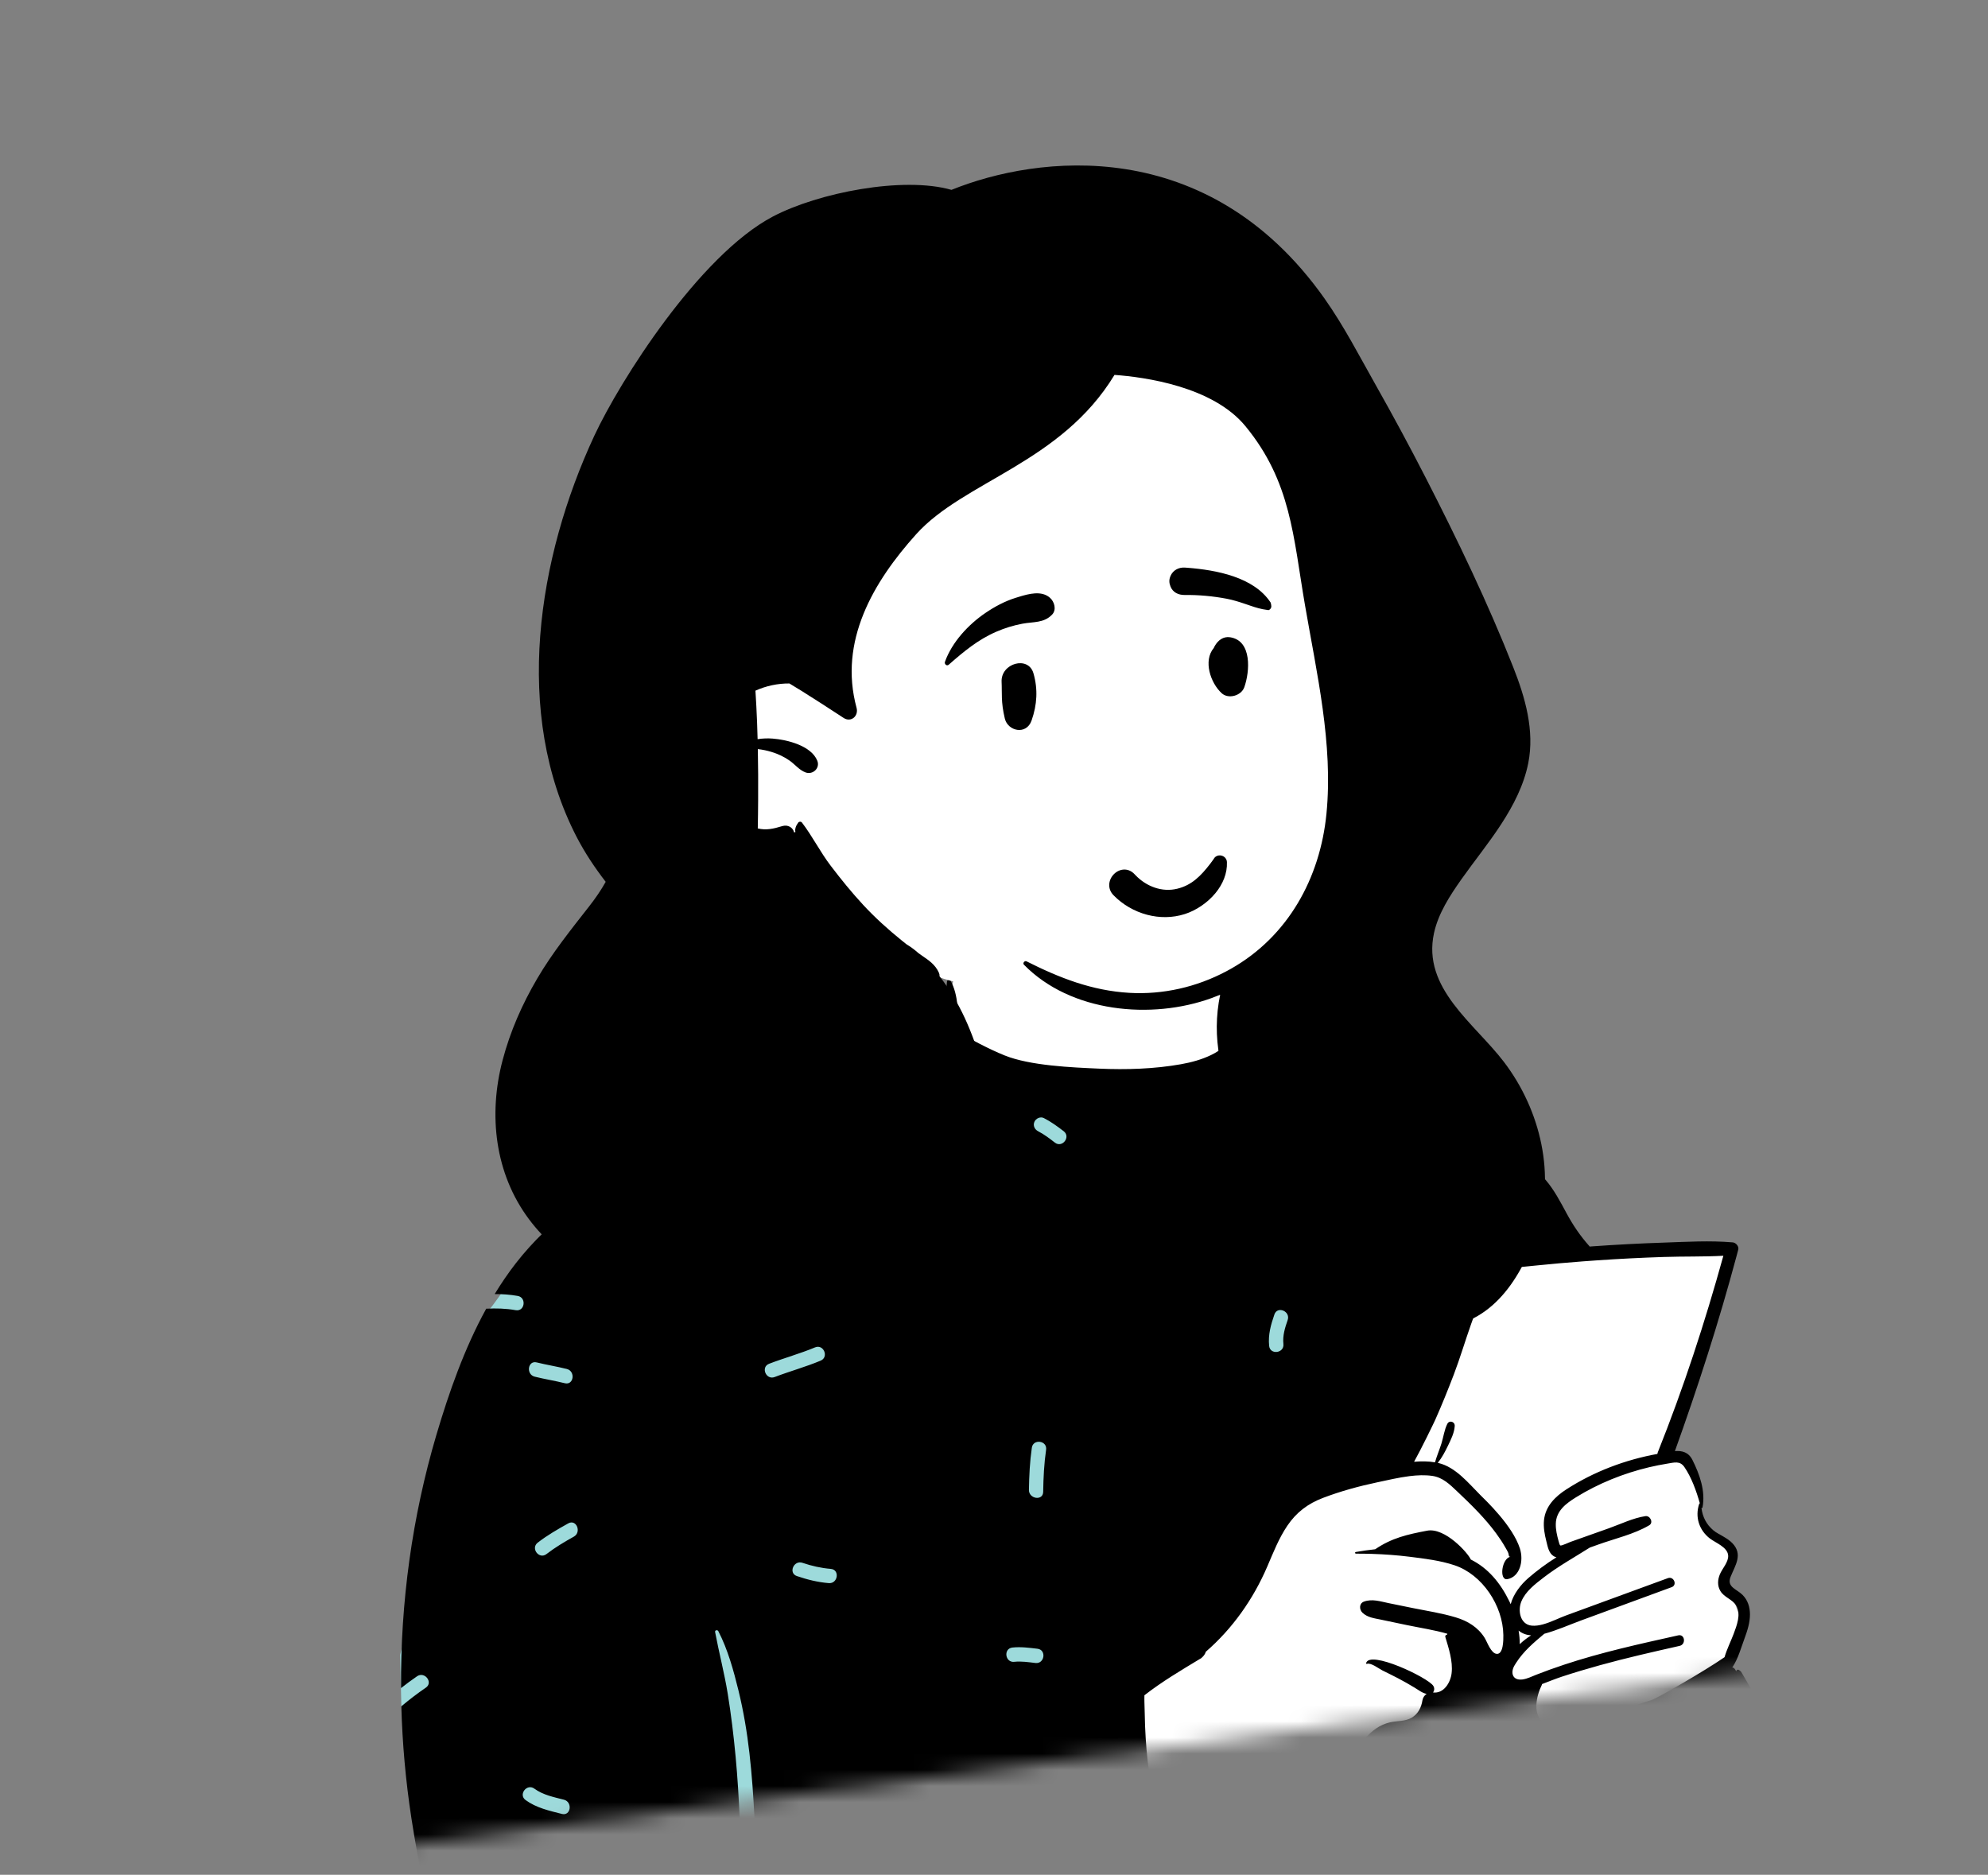 <svg width="123" height="116" viewBox="0 0 123 116" fill="none" xmlns="http://www.w3.org/2000/svg">
<rect x="0" y="0" width="123" height="116" fill="#808080" stroke="none"/>
<mask id="mask0_302_560" style="mask-type:alpha" maskUnits="userSpaceOnUse" x="0" y="0" width="122" height="116">
<rect x="0.682" y="14.44" width="109" height="102" transform="rotate(-7.354 0.682 14.44)" fill="#D9D9D9"/>
</mask>
<g mask="url(#mask0_302_560)">
<path fill-rule="evenodd" clip-rule="evenodd" d="M96.606 77.007C95.162 73.401 94.073 71.933 92.197 70.857C90.442 69.851 87.978 69.133 84.477 68.829C80.851 68.667 80.513 66.837 79.242 63.99C78.867 63.133 77.552 63.062 77.08 63.776C76.99 63.702 76.899 63.635 76.806 63.576C76.826 63.141 76.051 62.004 76.019 61.595C75.688 57.328 74.026 55.379 70.462 55.034C69.687 54.959 64.561 55.517 63.853 55.815C60.759 57.116 57.963 60.34 58.884 63.67C58.047 65.117 57.165 66.047 55.666 66.672C53.285 67.291 58.925 101.413 65.779 121.407C68.719 129.986 109.903 109.423 107.385 105.262C107.557 104.417 106.939 103.593 107.058 102.728C107.145 102.103 107.534 101.798 107.668 101.172C107.858 100.291 107.388 99.203 106.941 98.387C106.748 97.976 107.08 97.465 107.132 97.013C107.381 94.885 106.224 95.219 105.196 93.951C105.208 93.945 105.302 92.932 105.302 92.937C105.341 92.218 104.899 91.36 104.539 90.81C104.295 90.439 103.851 90.244 103.447 90.342C103.679 88.889 104.05 87.657 104.437 86.237C105.122 83.732 105.744 81.124 106.891 78.789C107.36 77.833 106.784 77.083 105.833 77.145C102.753 77.345 99.675 77.295 96.606 77.007Z" fill="white"/>
<path fill-rule="evenodd" clip-rule="evenodd" d="M58.76 66.354L81.402 67.382L92.198 70.857L94.024 71.923L86.425 90.609L71.578 95.345L69.003 105.906L71.257 117.144L95.612 111.003L106.118 108.358L109.933 118.159L110.017 122.382L109.631 124.579L84.102 135.133C84.102 135.133 70.464 135.566 68.076 135.875C65.689 136.183 48.408 140.18 48.408 140.18L44.302 140.27C44.302 140.27 34.121 131.983 32.298 128.802C30.474 125.62 24.832 105.577 24.832 105.577L24.757 102.395L29.928 81.473C29.928 81.473 30.841 80.401 31.938 78.635C33.036 76.868 58.76 66.354 58.76 66.354Z" fill="#9DDADB"/>
<path fill-rule="evenodd" clip-rule="evenodd" d="M102.545 89.96C100.558 90.32 98.616 91.054 96.917 92.15C96.222 92.598 95.617 93.195 95.529 94.059C95.485 94.5 95.566 94.939 95.675 95.365C95.757 95.688 95.821 96.105 96.134 96.29C96.188 96.321 96.243 96.343 96.3 96.357C95.671 96.745 95.082 97.189 94.565 97.635C94.093 98.042 93.63 98.636 93.468 99.259C93.439 99.195 93.411 99.134 93.384 99.077C92.823 97.929 92.07 97.026 90.999 96.493C90.835 96.099 89.407 94.499 88.3 94.709C87.088 94.939 86.116 95.155 85.084 95.859C84.68 95.902 84.279 95.96 83.884 96.028C83.816 96.04 83.831 96.132 83.897 96.131C84.225 96.13 84.553 96.134 84.882 96.145C85.664 96.169 86.448 96.226 87.22 96.323C88.146 96.439 89.103 96.552 89.993 96.849C91.719 97.426 92.99 99.354 93.014 101.17C93.018 101.468 93.019 102.37 92.6 102.331C92.246 102.298 92.016 101.598 91.861 101.347C91.448 100.682 90.808 100.296 90.071 100.074C89.206 99.812 88.299 99.676 87.414 99.497C86.913 99.394 86.411 99.292 85.909 99.19C85.395 99.085 84.897 98.913 84.388 99.098C84.081 99.211 84.093 99.593 84.299 99.787C84.611 100.082 85.026 100.127 85.433 100.212C85.97 100.325 86.506 100.437 87.043 100.55C87.872 100.723 88.733 100.849 89.55 101.087L89.533 101.145C89.468 101.136 89.402 101.208 89.424 101.284C89.632 101.983 89.9 102.787 89.813 103.526C89.745 104.111 89.328 104.804 88.66 104.72C88.75 104.614 88.767 104.45 88.679 104.31C88.352 103.796 84.719 102.068 84.523 102.909C84.517 102.939 84.55 102.956 84.574 102.949C84.822 102.863 85.305 103.242 85.527 103.354C85.848 103.515 86.172 103.67 86.49 103.837C86.837 104.019 87.179 104.213 87.513 104.415C87.776 104.574 87.982 104.748 88.268 104.809C88.133 104.896 88.036 105.038 88.008 105.206C87.939 105.645 87.747 106.034 87.357 106.274C86.949 106.524 86.444 106.465 85.993 106.571C85.379 106.715 84.874 107.081 84.475 107.562C83.637 108.574 83.362 110.203 82.084 110.795C81.321 111.149 80.417 111.105 79.597 111.095C78.681 111.084 77.792 111.097 76.903 111.346C76.052 111.585 75.271 111.991 74.525 112.46C73.827 112.899 73.056 113.393 72.463 113.99C72.274 113.59 72.083 113.193 71.924 112.78C71.549 111.802 71.284 110.79 71.118 109.757C70.961 108.773 70.888 107.774 70.846 106.779C70.825 106.283 70.828 105.785 70.806 105.289C70.801 105.164 70.806 105.029 70.806 104.894C71.893 104.048 73.06 103.357 74.235 102.648C74.239 102.647 74.242 102.644 74.245 102.643C74.281 102.62 74.317 102.599 74.353 102.577C74.352 102.575 74.35 102.573 74.348 102.571C74.479 102.465 74.563 102.337 74.606 102.199C76.248 100.776 77.539 98.957 78.413 96.916C78.78 96.061 79.125 95.178 79.648 94.403C80.206 93.576 80.925 93.034 81.855 92.681C82.943 92.267 84.079 91.956 85.217 91.716C85.839 91.586 86.53 91.418 87.215 91.333C87.692 91.274 88.164 91.255 88.608 91.318C89.265 91.41 89.698 91.845 90.159 92.281C90.601 92.7 91.04 93.12 91.458 93.562C91.854 93.981 92.234 94.418 92.574 94.883C92.779 95.162 92.972 95.451 93.142 95.754C93.202 95.861 93.278 95.981 93.321 96.094C93.364 96.209 93.329 96.34 93.461 96.323C92.916 96.401 92.729 97.81 93.268 97.708C94.025 97.565 94.291 96.6 94.037 95.808C93.583 94.393 91.916 92.83 91.583 92.496C90.847 91.758 90.059 90.774 89.001 90.523C88.986 90.519 88.97 90.516 88.955 90.513C89.213 90.197 89.402 89.834 89.58 89.467C89.763 89.089 89.984 88.654 90.006 88.23C90.019 87.96 89.672 87.853 89.546 88.103C89.363 88.469 89.309 88.909 89.188 89.301C89.064 89.698 88.9 90.08 88.784 90.48C88.369 90.408 87.932 90.408 87.491 90.446C87.948 89.626 88.706 88.06 88.796 87.86C89.208 86.934 89.591 85.985 89.953 85.037C90.343 84.011 90.654 82.954 91.021 81.919C91.229 81.333 91.439 80.741 91.68 80.167C91.764 79.97 91.855 79.772 91.964 79.588C91.985 79.552 92.013 79.52 92.039 79.486C92.071 79.462 92.103 79.437 92.122 79.423C92.287 79.298 92.32 79.051 92.426 78.884C92.595 78.614 92.828 78.555 93.13 78.512C93.773 78.422 94.423 78.364 95.069 78.299C96.018 78.203 96.968 78.119 97.919 78.047C98.207 78.025 98.493 78.004 98.781 77.985C100.166 77.889 101.553 77.819 102.939 77.774C104.166 77.733 105.402 77.765 106.627 77.699C105.488 81.813 104.162 85.878 102.577 89.841C102.561 89.882 102.55 89.921 102.545 89.96ZM94.731 101.187C94.482 101.343 94.244 101.527 94.027 101.73C94.032 101.457 94.005 101.173 93.958 100.891C94.183 101.077 94.451 101.166 94.731 101.187ZM105.172 93.017C105.153 93.021 105.137 93.034 105.13 93.053C104.861 93.857 105.124 94.681 105.798 95.197C106.152 95.465 106.88 95.726 106.923 96.236C106.957 96.649 106.555 97.051 106.408 97.415C106.271 97.753 106.249 98.108 106.436 98.432C106.675 98.847 107.206 98.956 107.436 99.364C107.727 99.881 107.453 100.587 107.263 101.095C107.086 101.565 106.84 102.044 106.7 102.536C105.444 103.406 102.555 105.065 102.196 105.183C101.76 105.328 101.321 105.469 100.881 105.604C100.036 105.866 99.188 106.117 98.335 106.351C97.85 106.485 97.363 106.617 96.874 106.735C96.448 106.837 95.968 106.963 95.577 106.683C94.789 106.115 95.041 104.962 95.4 104.24C95.407 104.226 95.406 104.214 95.401 104.203C95.808 104.051 96.211 103.882 96.618 103.748C97.4 103.49 98.191 103.255 98.985 103.035C100.617 102.583 102.269 102.21 103.92 101.837C104.329 101.744 104.249 101.092 103.836 101.185C101.464 101.714 99.078 102.234 96.769 103.002C96.191 103.193 95.618 103.4 95.051 103.622C94.783 103.726 94.5 103.872 94.21 103.913C94.192 103.915 94.174 103.917 94.157 103.918C93.586 103.974 93.441 103.498 93.701 103.053C93.733 102.998 93.766 102.943 93.801 102.891C94.268 102.161 94.898 101.633 95.548 101.087C96.328 100.877 97.088 100.534 97.842 100.257C99.704 99.573 101.566 98.888 103.429 98.204C103.794 98.07 103.559 97.512 103.194 97.646C101.78 98.164 100.366 98.682 98.951 99.2L96.882 99.958C96.468 100.109 95.961 100.371 95.469 100.505C95.226 100.571 94.987 100.607 94.764 100.584C94.044 100.508 93.896 99.64 94.131 99.082C94.393 98.456 94.984 98.01 95.508 97.606C96.415 96.907 97.406 96.361 98.364 95.754C98.54 95.691 98.716 95.628 98.892 95.565C99.915 95.198 101.103 94.929 102.039 94.376C102.32 94.212 102.097 93.765 101.805 93.809C101.037 93.925 100.268 94.303 99.538 94.562C98.747 94.843 97.955 95.124 97.165 95.404C97.085 95.433 96.622 95.65 96.544 95.625C96.495 95.609 96.458 95.45 96.429 95.346C96.334 95.003 96.25 94.642 96.259 94.285C96.277 93.485 96.884 93.032 97.507 92.645C98.895 91.785 100.458 91.157 102.045 90.781C102.411 90.695 102.779 90.623 103.15 90.562C103.587 90.493 103.938 90.369 104.215 90.772C104.652 91.406 104.957 92.256 105.172 93.017ZM106.305 117.93C105.84 116.86 105.775 115.662 105.408 114.557C105.219 113.987 104.989 113.427 104.746 112.878C104.55 112.435 104.259 111.974 104.171 111.496C104.166 111.464 104.201 111.441 104.229 111.452C104.716 111.653 105.136 112.169 105.452 112.576C105.829 113.063 106.136 113.585 106.402 114.14C106.931 115.247 107.423 116.601 107.083 117.829C106.982 118.195 106.479 118.33 106.305 117.93ZM94.853 127.959C94.331 127.687 93.922 127.265 93.462 126.905C93.011 126.551 93.555 125.846 94.006 126.2C94.398 126.507 94.755 126.907 95.2 127.139C95.414 127.251 95.536 127.486 95.436 127.723C95.348 127.932 95.066 128.07 94.853 127.959ZM90.526 115.464C91.351 114.973 92.157 114.451 93.037 114.06C93.562 113.827 93.904 114.65 93.381 114.881C92.571 115.241 91.829 115.717 91.07 116.168C90.582 116.459 90.034 115.756 90.526 115.464ZM81.262 116.39C80.98 115.89 81.805 115.553 82.083 116.045C82.403 116.613 82.756 117.16 83.075 117.727C83.357 118.227 82.532 118.564 82.254 118.071C81.935 117.504 81.581 116.957 81.262 116.39ZM73.511 128.097C73.393 128.305 73.169 128.439 72.927 128.333C72.725 128.245 72.572 127.96 72.691 127.75C73.04 127.135 73.394 126.525 73.823 125.962C74.171 125.505 74.875 126.049 74.528 126.505C74.145 127.009 73.822 127.547 73.511 128.097ZM64.582 69.178C65.023 69.402 65.422 69.693 65.813 69.994C66.267 70.344 65.723 71.049 65.269 70.699C64.939 70.445 64.607 70.187 64.235 69.998C64.02 69.888 63.899 69.649 63.999 69.414C64.088 69.204 64.368 69.069 64.582 69.178ZM79.67 81.675C79.5 82.163 79.352 82.64 79.406 83.163C79.465 83.733 78.582 83.847 78.523 83.277C78.452 82.592 78.627 81.968 78.85 81.328C79.038 80.786 79.857 81.135 79.67 81.675ZM83.06 69.637C83.494 69.259 84.034 69.967 83.604 70.342C83.255 70.645 82.907 70.949 82.558 71.252C82.124 71.63 81.584 70.922 82.014 70.547C82.362 70.244 82.711 69.94 83.06 69.637ZM64.543 92.309C64.534 92.881 63.653 92.751 63.661 92.185C63.674 91.31 63.716 90.443 63.841 89.576C63.923 89.009 64.805 89.133 64.723 89.701C64.598 90.568 64.556 91.435 64.543 92.309ZM62.752 102.823C62.183 102.884 62.069 102.001 62.639 101.94C63.154 101.884 63.677 101.954 64.189 102.014C64.759 102.081 64.633 102.962 64.064 102.896C63.632 102.845 63.188 102.776 62.752 102.823ZM64.239 123.343C64.056 123.463 63.867 123.574 63.681 123.69C63.309 123.922 62.938 124.154 62.566 124.386C61.792 124.87 61.019 125.355 60.247 125.841C58.7 126.814 57.138 127.763 55.587 128.728C54.005 129.713 52.429 130.708 50.856 131.706C50.114 132.176 49.365 132.633 48.618 133.094C47.98 133.489 47.21 134.133 46.472 134.279C46.434 134.287 46.415 134.24 46.434 134.212C46.674 133.856 47.099 133.612 47.441 133.356C47.792 133.095 48.151 132.846 48.507 132.593C49.251 132.067 49.996 131.545 50.75 131.032C52.257 130.008 53.768 128.99 55.279 127.972C56.821 126.934 58.359 125.891 59.919 124.881C60.653 124.405 61.389 123.93 62.124 123.457C62.523 123.2 62.922 122.944 63.321 122.688C63.493 122.578 63.663 122.46 63.84 122.358C64.076 122.223 64.268 122.22 64.517 122.123C64.923 121.965 65.174 122.475 64.882 122.749C64.641 122.974 64.523 123.156 64.239 123.343ZM59.514 133.157C59.395 132.949 59.55 132.656 59.752 132.574C59.994 132.476 60.215 132.602 60.335 132.812C60.653 133.37 61.067 133.866 61.57 134.265C62.019 134.621 61.476 135.326 61.026 134.97C60.396 134.469 59.91 133.853 59.514 133.157ZM53.348 119.544C52.894 119.194 53.438 118.489 53.892 118.84L55.184 119.836C55.638 120.187 55.094 120.891 54.64 120.541L53.348 119.544ZM41.368 119.194C40.577 119.542 39.646 119.887 39.175 120.662C39.153 120.699 39.101 120.661 39.113 120.625C39.639 119.044 41.63 118.256 42.989 117.55C43.95 117.051 44.945 116.612 45.953 116.204C45.695 115.027 45.818 113.714 45.765 112.517C45.709 111.239 45.632 109.96 45.513 108.685C45.391 107.385 45.234 106.081 45.025 104.792C44.816 103.508 44.484 102.256 44.245 100.98C44.222 100.857 44.394 100.829 44.444 100.927C45.032 102.063 45.387 103.361 45.691 104.6C46.003 105.877 46.218 107.162 46.368 108.468C46.521 109.81 46.616 111.157 46.681 112.506C46.712 113.146 46.735 113.785 46.761 114.425C46.781 114.913 46.823 115.395 46.785 115.875C47.395 115.639 48.007 115.412 48.617 115.189C50.563 114.477 52.522 113.798 54.456 113.051C55.405 112.684 56.334 112.272 57.276 111.891C58.164 111.532 59.096 111.115 60.025 110.886C60.357 110.804 60.459 111.259 60.256 111.444C59.559 112.081 58.59 112.587 57.743 113.003C56.893 113.42 55.998 113.757 55.116 114.098C53.277 114.81 51.409 115.44 49.545 116.085C47.685 116.729 45.82 117.371 43.993 118.105C43.113 118.459 42.236 118.813 41.368 119.194ZM33.812 96.156C33.357 96.508 32.815 95.802 33.268 95.451C33.86 94.992 34.507 94.621 35.16 94.257C35.661 93.977 35.998 94.802 35.504 95.078C34.917 95.406 34.344 95.744 33.812 96.156ZM36.265 129.187C35.809 129.537 35.267 128.831 35.721 128.483C36.36 127.993 37.081 127.629 37.751 127.186C38.228 126.872 38.773 127.576 38.295 127.891C37.625 128.334 36.904 128.698 36.265 129.187ZM33.062 110.671C33.596 111.062 34.26 111.193 34.89 111.354C35.44 111.493 35.321 112.376 34.766 112.235C33.98 112.035 33.184 111.863 32.518 111.376C32.054 111.037 32.599 110.333 33.062 110.671ZM35.07 84.704C35.62 84.842 35.501 85.725 34.945 85.585C34.328 85.431 33.7 85.334 33.083 85.18C32.533 85.042 32.652 84.159 33.208 84.298C33.825 84.452 34.453 84.549 35.07 84.704ZM43.074 73.459C43.619 73.294 43.966 74.114 43.419 74.28C42.74 74.487 42.075 74.712 41.45 75.052C40.946 75.326 40.608 74.501 41.106 74.231C41.731 73.891 42.396 73.666 43.074 73.459ZM49.303 97.517C48.761 97.332 49.11 96.513 49.651 96.698C50.22 96.892 50.801 97.024 51.401 97.073C51.973 97.119 51.846 98.001 51.277 97.954C50.601 97.899 49.944 97.736 49.303 97.517ZM50.428 83.368C50.958 83.147 51.301 83.969 50.773 84.189C49.844 84.577 48.87 84.843 47.931 85.202C47.395 85.407 47.051 84.586 47.586 84.381C48.526 84.021 49.499 83.756 50.428 83.368ZM62.183 77.456C62.755 77.488 62.627 78.369 62.058 78.338C61.453 78.305 60.853 78.381 60.254 78.458C59.685 78.531 59.572 77.648 60.14 77.575C60.821 77.487 61.496 77.419 62.183 77.456ZM102.935 76.886C101.474 76.934 100.016 77.01 98.558 77.114C98.49 77.119 98.424 77.124 98.356 77.129C98.346 77.115 98.334 77.101 98.322 77.087C97.76 76.455 97.323 75.807 96.921 75.062C96.537 74.353 96.158 73.62 95.628 73.004C95.023 72.302 94.262 71.791 93.446 71.367C93.031 71.731 92.656 72.143 92.32 72.572C91.965 73.023 91.26 72.479 91.615 72.028C91.914 71.647 92.239 71.289 92.59 70.958C92.108 70.744 91.62 70.548 91.143 70.352C89.355 69.616 87.536 68.958 85.692 68.379C84.835 68.109 83.973 67.883 83.105 67.653C82.638 67.529 82.17 67.353 81.699 67.2C81.691 66.883 81.552 66.544 81.285 66.368C81.087 66.24 80.942 66.202 80.716 66.122C80.667 66.112 80.637 66.105 80.623 66.102C80.633 66.103 80.663 66.108 80.712 66.117C80.832 66.154 80.839 66.138 80.733 66.068C80.705 65.89 80.304 65.558 80.199 65.384C79.838 64.788 79.664 64.13 79.176 63.608C78.503 62.888 77.506 62.712 76.648 63.096C76.432 62.153 76.279 61.16 75.809 60.354C75.796 60.333 75.763 60.327 75.752 60.354C75.459 61.041 75.519 61.757 75.586 62.498C75.647 63.194 75.765 63.898 75.945 64.574C75.893 64.625 75.84 64.675 75.784 64.723C75.524 64.948 75.236 65.132 74.927 65.281C74.34 65.563 73.708 65.734 73.068 65.848C71.418 66.142 69.684 66.195 68.014 66.121C66.325 66.046 63.736 65.941 62.159 65.304C61.119 64.884 60.138 64.334 59.148 63.806C59.34 62.704 59.277 61.555 58.83 60.702C58.777 60.6 58.606 60.602 58.591 60.733C58.493 61.614 58.544 62.481 58.377 63.361C58.374 63.373 58.371 63.387 58.368 63.4C58.275 63.352 58.181 63.306 58.087 63.26C57.872 63.154 57.614 63.287 57.519 63.49C56.001 66.739 53.005 67.301 49.904 68.246C46.511 69.281 43.107 70.365 39.92 71.944C36.872 73.455 34.031 75.449 31.924 78.151C31.448 78.763 31.011 79.405 30.606 80.069C31.081 80.068 31.555 80.1 32.031 80.184C32.594 80.284 32.471 81.167 31.906 81.066C31.295 80.957 30.689 80.943 30.083 80.975C28.732 83.431 27.782 86.141 26.998 88.789C25.497 93.866 24.776 99.159 24.812 104.449C25.134 104.195 25.464 103.95 25.804 103.718C26.276 103.395 26.821 104.099 26.348 104.422C25.822 104.781 25.317 105.167 24.831 105.577C24.895 107.886 25.101 110.192 25.451 112.476C26.285 117.92 27.747 123.446 30.087 128.441C31.235 130.892 32.647 133.288 34.54 135.241C35.397 136.125 36.341 136.901 37.414 137.511C37.933 137.808 38.475 138.062 39.039 138.263C39.765 138.524 40.667 138.524 41.318 138.942C41.532 139.079 41.708 139.274 41.852 139.501C41.846 139.968 41.898 140.43 42.083 140.873C42.141 141.011 42.264 141.114 42.405 141.153C42.413 141.192 42.418 141.231 42.422 141.269C42.425 141.286 42.452 141.287 42.453 141.269C42.454 141.234 42.455 141.199 42.456 141.163C42.501 141.172 42.547 141.173 42.593 141.167C44.271 140.957 45.944 140.699 47.615 140.426C47.434 140.045 47.242 139.669 47.056 139.289C46.803 138.772 47.627 138.432 47.877 138.944C48.095 139.389 48.32 139.828 48.527 140.276C50.317 139.977 52.105 139.664 53.892 139.373C57.693 138.754 61.504 138.219 65.312 137.646C71.225 136.755 77.165 135.726 83.137 135.212C83.286 134.749 83.461 134.294 83.623 133.836C83.815 133.295 84.634 133.644 84.443 134.183C84.33 134.501 84.211 134.816 84.101 135.134C85.312 135.041 86.524 134.968 87.737 134.926C89.808 134.854 91.879 134.934 93.95 134.882C96.056 134.83 98.084 134.529 100.101 133.92C100.464 133.81 100.654 133.558 100.708 133.268C100.711 133.266 100.713 133.264 100.715 133.26C100.805 133.123 100.891 133.008 100.982 132.905C101.095 132.81 101.218 132.725 101.366 132.646C101.642 132.498 101.936 132.391 102.237 132.307C102.568 132.212 102.91 132.164 103.242 132.078C103.522 132.005 103.793 131.915 104.063 131.813C104.547 131.629 105.002 131.412 105.447 131.145C105.836 130.912 106.174 130.606 106.489 130.279C107.147 129.654 107.688 128.896 108.147 128.12C108.414 127.668 108.66 127.202 108.876 126.722C109.254 125.89 109.557 125.037 109.863 124.177C109.981 123.919 110.086 123.657 110.178 123.391C109.345 123.258 108.51 123.17 107.657 123.266C107.088 123.33 106.974 122.447 107.544 122.383C108.521 122.273 109.473 122.381 110.425 122.535C110.454 122.41 110.482 122.285 110.506 122.159C110.582 121.892 110.639 121.621 110.681 121.349C110.709 121.224 110.738 121.099 110.767 120.974C110.813 120.548 110.859 120.122 110.906 119.695C111.02 119.007 111.091 118.315 111.119 117.619C111.159 117.158 111.175 116.697 111.167 116.233C111.179 115.107 111.162 113.986 111.026 112.865C110.924 112.177 110.791 111.494 110.628 110.819C110.535 110.357 110.422 109.901 110.289 109.45C110.106 108.778 109.925 108.112 109.68 107.457C109.503 107.016 109.326 106.574 109.149 106.132C108.731 105.218 108.263 104.329 107.744 103.468C107.715 103.414 107.587 103.302 107.52 103.31C107.469 103.315 107.404 103.371 107.435 103.43C107.438 103.435 107.441 103.441 107.444 103.446C107.414 103.397 107.386 103.347 107.356 103.298C107.33 103.252 107.24 103.165 107.18 103.174C107.177 103.174 107.174 103.175 107.169 103.176C107.183 103.164 107.196 103.147 107.208 103.129C107.544 102.609 107.721 101.959 107.935 101.379C108.112 100.901 108.273 100.4 108.272 99.885C108.27 99.433 108.138 99.004 107.812 98.681C107.441 98.312 106.819 98.197 107.074 97.563C107.365 96.841 107.845 96.186 107.193 95.492C106.861 95.139 106.388 94.983 106.013 94.686C105.582 94.344 105.333 93.843 105.274 93.306C105.299 93.317 105.329 93.306 105.336 93.271C105.531 92.263 105.162 91.232 104.713 90.332C104.468 89.845 104.071 89.753 103.628 89.785C105.054 85.814 106.35 81.799 107.441 77.722C107.478 77.589 107.513 77.455 107.548 77.321C107.601 77.121 107.405 76.89 107.211 76.872C105.797 76.749 104.352 76.837 102.935 76.886Z" fill="black"/>
<path fill-rule="evenodd" clip-rule="evenodd" d="M84.096 34.435C82.792 27.624 79.56 20.129 72.569 17.605C57.367 13.669 40.25 30.729 41.17 45.781C41.478 50.935 45.035 56.15 50.401 56.901C51.75 58.279 53.613 58.987 55.438 59.574C77.296 67.559 89.414 57.211 84.096 34.435Z" fill="white"/>
<path fill-rule="evenodd" clip-rule="evenodd" d="M88.212 29.563C87.228 27.646 86.206 25.749 85.146 23.873C84.114 22.047 83.152 20.17 81.942 18.46C74.715 8.246 64.147 9.61 58.869 11.748C55.878 10.893 50.616 11.922 47.808 13.404C43.263 15.804 38.347 23.57 36.763 26.978C33.267 34.504 31.72 44.119 35.676 51.783C36.194 52.784 36.806 53.695 37.475 54.562C37.19 55.074 36.85 55.569 36.466 56.061C35.325 57.523 34.179 58.943 33.238 60.548C32.303 62.143 31.571 63.805 31.098 65.594C30.205 68.969 30.611 72.608 32.733 75.444C34.579 77.912 37.496 79.551 40.519 79.353C40.676 79.355 40.833 79.354 40.99 79.35C41.471 79.953 42.034 80.493 42.654 80.947C44.556 82.34 48.701 82.645 51.011 82.401C51.142 82.481 51.273 82.56 51.404 82.638C52.957 83.566 54.58 84.494 56.3 85.074C57.465 85.468 58.96 85.73 60.053 85.196C60.617 85.475 61.458 85.293 61.936 84.942C62.721 84.368 63.3 83.44 63.608 82.528C64.353 80.312 63.815 78.062 63.267 75.869C62.662 73.446 62.069 71.02 61.471 68.597C61.003 66.701 60.521 64.775 59.697 62.998C59.271 62.077 58.755 61.205 58.131 60.404C58.135 60.329 58.123 60.257 58.094 60.191C57.856 59.667 57.472 59.426 57.014 59.108C56.955 59.068 56.895 59.026 56.837 58.983C56.602 58.776 56.354 58.587 56.095 58.433C55.993 58.353 55.892 58.272 55.79 58.19C54.947 57.508 54.139 56.781 53.403 55.985C52.688 55.214 52.028 54.397 51.391 53.56C50.744 52.709 50.263 51.74 49.618 50.895C49.562 50.823 49.446 50.822 49.39 50.895C49.248 51.085 49.168 51.286 49.213 51.481L49.133 51.504C49.064 51.21 48.758 51.003 48.393 51.116C47.847 51.285 47.393 51.381 46.885 51.258C46.898 50.683 46.903 50.108 46.907 49.532C46.914 48.472 46.91 47.41 46.888 46.35C47.169 46.38 47.452 46.439 47.732 46.524C48.131 46.644 48.517 46.825 48.858 47.065C49.193 47.302 49.449 47.647 49.84 47.792C50.29 47.957 50.752 47.529 50.567 47.068C50.192 46.137 48.702 45.768 47.801 45.699C47.492 45.675 47.181 45.688 46.874 45.735C46.857 45.055 46.832 44.376 46.796 43.697C46.779 43.376 46.76 43.055 46.74 42.734C47.395 42.439 48.118 42.283 48.84 42.289C49.098 42.445 49.356 42.599 49.606 42.756C50.401 43.257 51.194 43.762 51.978 44.279C52.049 44.325 52.119 44.371 52.19 44.418C52.656 44.725 53.133 44.3 52.997 43.798C51.88 39.685 54.015 36.023 56.685 33.055C59.641 29.769 65.641 28.656 68.955 23.197C70.824 23.332 75.031 23.908 77.053 26.365C79.885 29.807 80.012 33.203 80.739 37.429C81.466 41.658 82.494 46.035 82.069 50.352C81.677 54.333 79.692 57.947 76.147 59.949C76.059 59.998 75.97 60.047 75.881 60.094C74.04 61.074 71.956 61.553 69.871 61.431C67.564 61.296 65.55 60.508 63.512 59.481C63.395 59.424 63.256 59.592 63.352 59.69C66.244 62.644 71.237 63.112 74.974 61.751C75.148 61.687 75.322 61.62 75.493 61.548C74.951 64.135 75.475 66.829 76.908 69.095C77.769 70.458 78.96 71.58 80.34 72.409C81.862 73.321 83.688 73.98 84.844 75.387C85.902 76.677 85.845 78.287 84.448 79.29C84.096 79.544 84.035 80.227 84.448 80.469C84.606 80.561 84.764 80.655 84.925 80.747C85.848 81.273 88.312 82.167 88.691 82.162C92.064 82.128 93.983 79.4 95.043 76.339C96.288 72.745 95.32 68.686 93.053 65.709C91.234 63.32 87.981 61.155 88.722 57.739C88.987 56.519 89.707 55.415 90.415 54.41C91.224 53.266 92.111 52.178 92.876 51.002C93.636 49.834 94.283 48.587 94.557 47.21C94.955 45.197 94.364 43.153 93.629 41.29C92.052 37.291 90.172 33.386 88.212 29.563Z" fill="black"/>
</g>
<path fill-rule="evenodd" clip-rule="evenodd" d="M70.969 56.599C70.188 56.392 69.461 55.973 68.894 55.391C68.696 55.188 68.622 54.957 68.629 54.736C68.638 54.487 68.753 54.248 68.931 54.075C69.109 53.901 69.346 53.796 69.589 53.802C69.8 53.808 70.021 53.895 70.214 54.109L70.254 54.151C70.592 54.504 71.008 54.775 71.462 54.925C71.9 55.071 72.372 55.104 72.842 54.988C73.736 54.769 74.298 54.197 74.877 53.445C74.949 53.35 75.02 53.252 75.091 53.154C75.133 53.067 75.199 53.006 75.277 52.969C75.362 52.927 75.464 52.916 75.561 52.936C75.654 52.956 75.742 53.005 75.806 53.077C75.866 53.145 75.907 53.234 75.911 53.341C75.94 54.04 75.658 54.703 75.208 55.253C74.707 55.864 74 56.334 73.306 56.556C72.541 56.801 71.73 56.801 70.969 56.599ZM61.97 42.19C61.915 41.035 63.622 40.551 63.941 41.659C64.227 42.652 64.165 43.607 63.826 44.578C63.502 45.505 62.354 45.24 62.169 44.458C61.92 43.408 62.005 42.908 61.97 42.19ZM75.156 39.974C75.357 39.624 75.68 39.362 76.115 39.431C77.476 39.645 77.33 41.557 76.986 42.522C76.8 43.047 76.007 43.276 75.585 42.89C74.898 42.26 74.43 40.886 75.098 40.092C75.114 40.053 75.132 40.014 75.156 39.974ZM62.828 36.994L63.031 36.931C63.658 36.738 64.441 36.528 64.961 36.985C65.237 37.227 65.385 37.724 65.095 38.028C64.586 38.561 63.934 38.464 63.258 38.591C62.701 38.696 62.173 38.858 61.652 39.083C60.509 39.575 59.622 40.319 58.697 41.13C58.575 41.236 58.417 41.083 58.465 40.951C58.902 39.729 59.914 38.642 60.976 37.921C61.542 37.537 62.173 37.197 62.828 36.994ZM73.314 35.119L73.476 35.131C75.249 35.269 77.584 35.7 78.62 37.29C78.682 37.526 78.656 37.581 78.633 37.618L78.626 37.631C78.607 37.662 78.595 37.704 78.495 37.75C78.465 37.747 78.435 37.743 78.405 37.739C78.018 37.69 77.704 37.593 77.399 37.489L77.068 37.376C76.684 37.246 76.298 37.122 75.896 37.046C75.038 36.884 74.166 36.804 73.293 36.814C73.104 36.816 72.916 36.776 72.76 36.687C72.613 36.602 72.492 36.473 72.421 36.291C72.328 36.055 72.322 35.868 72.424 35.631C72.501 35.453 72.627 35.321 72.781 35.234C72.937 35.146 73.122 35.106 73.314 35.119Z" fill="black"/>
</svg>
